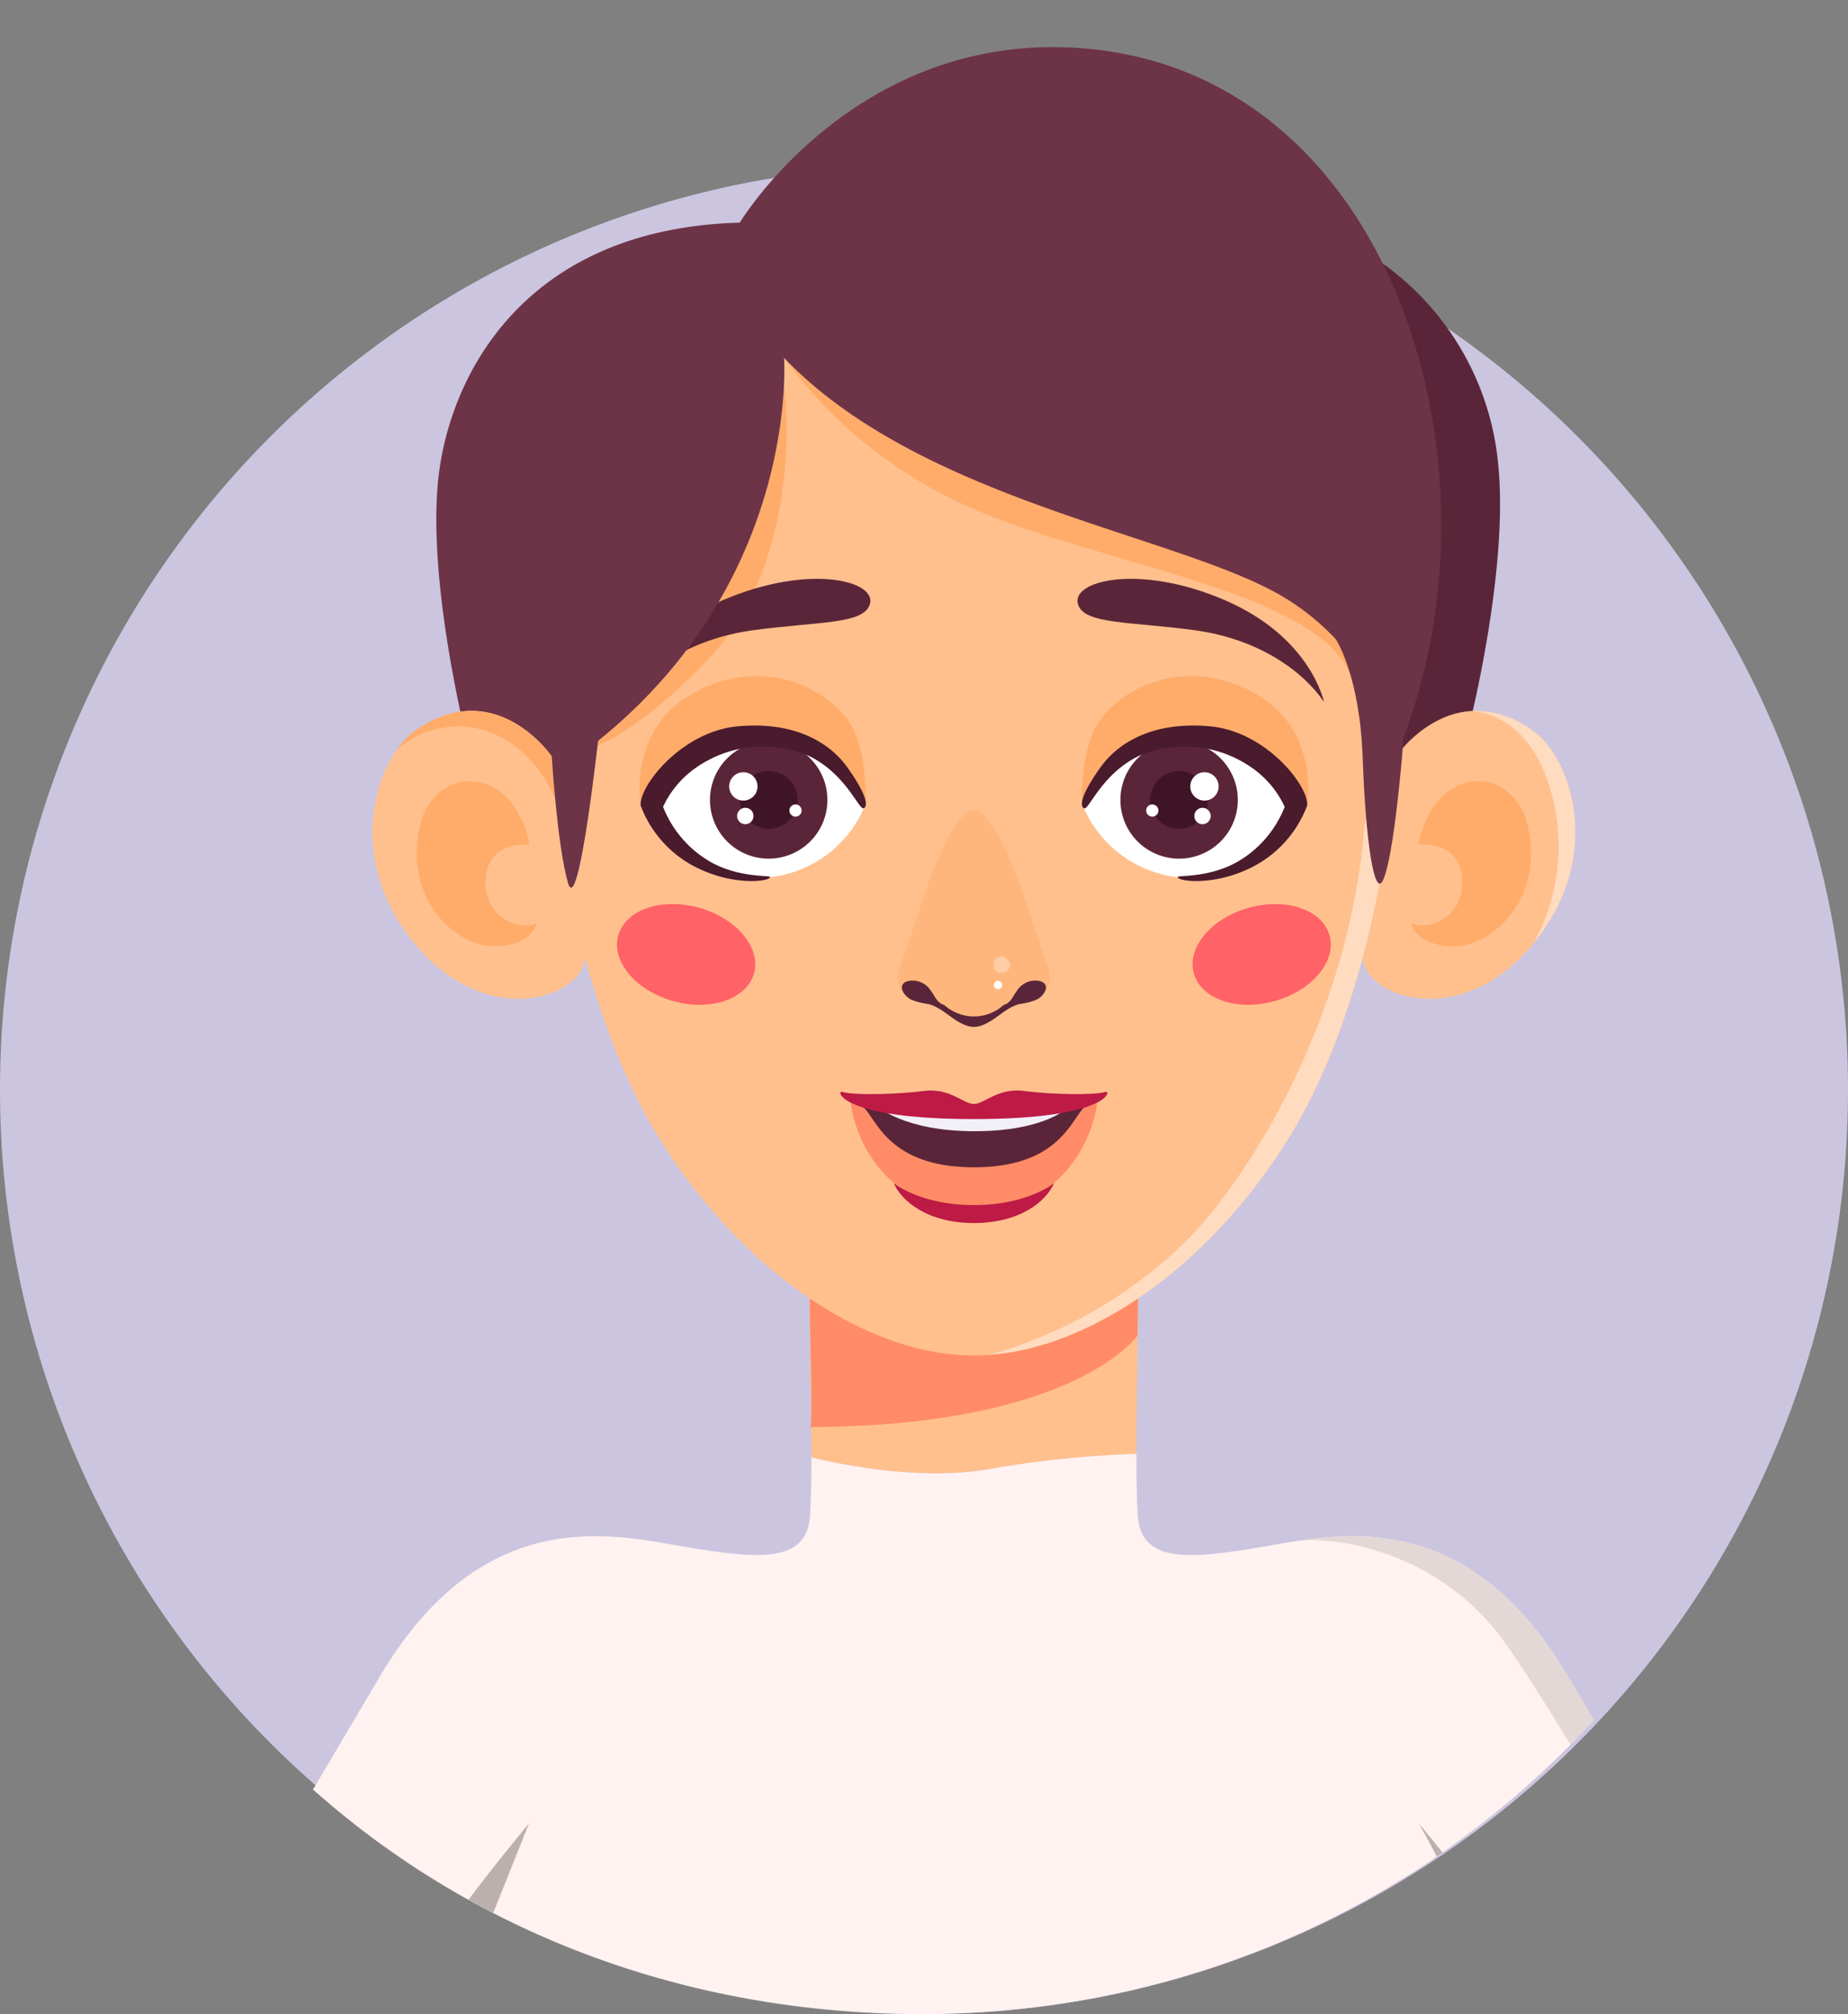 <svg xmlns="http://www.w3.org/2000/svg" xmlns:xlink="http://www.w3.org/1999/xlink" width="178.687" height="194.701" viewBox="0 0 178.687 194.701">
  <rect x="0" y="0" width="178.687" height="194.701" fill="#808080" stroke="none"/>
  <defs>
    <clipPath id="clip-path">
      <path id="Trazado_132009" data-name="Trazado 132009" d="M1510.411,221.7c0,53.762,38.732,90.778,88.075,90.778s89.26-39.4,89.26-93.173-39.919-101.528-89.26-101.528-88.075,50.161-88.075,103.923" transform="translate(-1510.411 -117.773)" fill="none"/>
    </clipPath>
    <clipPath id="clip-path-2">
      <rect id="Rectángulo_31212" data-name="Rectángulo 31212" width="1.613" height="1.923" fill="none"/>
    </clipPath>
    <clipPath id="clip-path-3">
      <rect id="Rectángulo_31213" data-name="Rectángulo 31213" width="7.216" height="8.286" fill="none"/>
    </clipPath>
    <clipPath id="clip-path-4">
      <path id="Trazado_132010" data-name="Trazado 132010" d="M1646.79,267.671c-1.242,1.239-2.492,5.745-10.61,5.745s-9.37-4.506-10.615-5.745a2.337,2.337,0,0,0-1.3-.514s.915,9.9,11.92,10.686v0c11-.79,11.915-10.686,11.915-10.686a2.33,2.33,0,0,0-1.3.514" transform="translate(-1624.26 -267.157)" fill="none"/>
    </clipPath>
    <linearGradient id="linear-gradient" x1="-32.55" y1="62.645" x2="-32.436" y2="62.645" gradientUnits="objectBoundingBox">
      <stop offset="0" stop-color="#ffa57a"/>
      <stop offset="1" stop-color="#ff8c66"/>
    </linearGradient>
  </defs>
  <g id="Grupo_58829" data-name="Grupo 58829" transform="translate(3841.224 -1144.31)">
    <g id="Grupo_58788" data-name="Grupo 58788" transform="translate(-5350.209 1026.537)">
      <path id="Trazado_131958" data-name="Trazado 131958" d="M1687.672,229.56a89.343,89.343,0,1,1-89.344-89.345,89.344,89.344,0,0,1,89.344,89.345" transform="translate(0 -6.429)" fill="#cbc5e0"/>
      <g id="Grupo_58515" data-name="Grupo 58515" transform="translate(1510.003 117.773)">
        <g id="Grupo_58514" data-name="Grupo 58514" clip-path="url(#clip-path)">
          <path id="Trazado_131959" data-name="Trazado 131959" d="M1636.105,310.186a103.279,103.279,0,0,1,14.2-1.465c0-4.524.15-10.033.15-15.017h-31.725c0,5.118.153,10.776.15,15.366,3.187.766,10.8,2.282,17.224,1.117" transform="translate(-1541.444 -168.175)" fill="#ffc08d"/>
          <path id="Trazado_131960" data-name="Trazado 131960" d="M1667.54,336.273c-10.106-17.081-22.919-13.619-29.648-12.511-6.464,1.065-11.59,1.727-11.933-2.923-.12-1.6-.15-3.716-.147-6.088a103.383,103.383,0,0,0-14.2,1.466c-6.426,1.163-14.039-.351-17.224-1.117,0,2.225-.038,4.22-.15,5.739-.346,4.65-5.47,3.988-11.934,2.923-6.73-1.109-19.542-4.571-29.647,12.511-10.781,18.226-19.43,32.834-19.43,32.834s26.212,12.62,76.872,12.62,76.872-12.62,76.872-12.62-8.648-14.608-19.43-32.834" transform="translate(-1516.947 -174.205)" fill="#fff2f0"/>
          <path id="Trazado_131961" data-name="Trazado 131961" d="M1694.795,198.61c-9.283-16.853.133-19.239,3-32.668.869-4.086-1.947-12.593-7.55-16.014a26.907,26.907,0,0,1,15.562,22.257c.921,9.948-2.7,24.4-2.7,24.4l-7.172,3.394a7.8,7.8,0,0,1-1.139-1.365" transform="translate(-1561.932 -126.985)" fill="#5b2539"/>
          <path id="Trazado_131962" data-name="Trazado 131962" d="M1696.877,218.479s5.473-7.995,13.291-2.424c3.546,2.528,6.973,11.988,0,20.5s-16.24,5.279-16.516,1.4Z" transform="translate(-1562.907 -145.364)" fill="#ffc08d"/>
          <path id="Trazado_131963" data-name="Trazado 131963" d="M1714.449,216.057a9.339,9.339,0,0,0-5.851-1.964c.9.073,5.159.727,7.221,6.79a19.316,19.316,0,0,1-1.37,15.671c6.976-8.512,3.547-17.97,0-20.5" transform="translate(-1567.189 -145.366)" fill="#ffdbbf"/>
          <path id="Trazado_131964" data-name="Trazado 131964" d="M1711.152,226.755s-1.351-3.339-4.691-3.127-5.091,3.47-5.543,6.126c0,0,4.116-.528,4.238,3.528.106,3.623-3.462,4.887-4.938,4.026,0,0,.273,2.029,3.732,2.269,4.178.286,9.809-5.113,7.2-12.822" transform="translate(-1564.788 -148.096)" fill="#ffac6a"/>
          <path id="Trazado_131965" data-name="Trazado 131965" d="M1563.691,390.7l10.362-25.875s-13.146,15.587-16.488,24.415c1.885.487,3.936.975,6.126,1.46" transform="translate(-1523.92 -188.55)" fill="#bab1af"/>
          <path id="Trazado_131966" data-name="Trazado 131966" d="M1711.613,390.7l-10.359-25.875s13.143,15.587,16.488,24.415c-1.888.487-3.936.975-6.129,1.46" transform="translate(-1565.085 -188.55)" fill="#bab1af"/>
          <path id="Trazado_131967" data-name="Trazado 131967" d="M1650.411,297.274c.028-1.2.046-2.411.046-3.571h-31.725c0,4.312.265,9.251.1,12.429,25.621-.106,31.579-8.85,31.583-8.858" transform="translate(-1541.444 -168.175)" fill="#ff8c66"/>
          <path id="Trazado_131968" data-name="Trazado 131968" d="M1685.026,326.342l0,.006c4.015-.412,13.69,1.237,19.825,9.743s22.486,37.49,22.5,37.514l.042-.016,3.069-1.286s-8.648-14.606-19.43-32.834c-8.5-14.36-18.9-14.2-26-13.126" transform="translate(-1560.435 -177.402)" fill="#e3d8d6"/>
          <path id="Trazado_131969" data-name="Trazado 131969" d="M1661.659,385.183a234.949,234.949,0,0,0,38.612-5c-5.737-26.531-28.335-51.2-29.125-52.057,0,0,15.113,22.028,18.027,33.731,2.887,11.6-9.893,22.246-27.514,23.325" transform="translate(-1553.742 -178.037)" fill="#fff2f0"/>
          <path id="Trazado_131970" data-name="Trazado 131970" d="M1624.521,260.152c-10.28,0-22.323-8.024-30.328-20.832s-10.623-31.935-10.623-41.02a40.952,40.952,0,0,1,81.9,0c0,9.084-2.621,28.209-10.624,41.02s-20.048,20.832-30.328,20.832" transform="translate(-1531.37 -129.111)" fill="#ffc08d"/>
          <path id="Trazado_131971" data-name="Trazado 131971" d="M1606.214,169.736s2.392,16.561-7.538,26.879-14.922,9.158-14.922,9.158Z" transform="translate(-1531.423 -132.66)" fill="#ffac6a"/>
          <path id="Trazado_131972" data-name="Trazado 131972" d="M1615.232,166.272a44.486,44.486,0,0,0,17.316,14.145c12.064,5.66,34.6,8.265,37.479,16.676,0,0,0-10.479-17.565-18.812-13.072-6.2-37.23-12.01-37.23-12.01" transform="translate(-1540.441 -131.667)" fill="#ffac6a"/>
          <path id="Trazado_131973" data-name="Trazado 131973" d="M1679.36,226.77c-1.482,19.318-11.912,35.457-18.123,41.147a44.293,44.293,0,0,1-18.155,10.183c9.931-.736,21.2-8.575,28.817-20.762,4.739-7.584,7.58-17.376,9.117-25.995l1.37-11.087v-.014Z" transform="translate(-1548.42 -147.129)" fill="#ffdbbf"/>
          <path id="Trazado_131974" data-name="Trazado 131974" d="M1655.087,198.77c.733,1.822,4.947,1.548,11.228,2.395s10.556,4.026,12.517,6.935c0,0-1.239-6.243-9.58-9.839s-15.121-1.869-14.165.509" transform="translate(-1551.833 -140.241)" fill="#5b2539"/>
          <path id="Trazado_131975" data-name="Trazado 131975" d="M1617.269,198.77c-.736,1.822-4.95,1.548-11.231,2.395s-10.553,4.026-12.516,6.935c0,0,1.24-6.243,9.583-9.839s15.118-1.869,14.165.509" transform="translate(-1534.221 -140.241)" fill="#5b2539"/>
          <path id="Trazado_131976" data-name="Trazado 131976" d="M1644.982,242.124c-1-2.378-4.176-14.535-6.968-14.535s-5.968,12.157-6.965,14.535.3,3.258.3,3.258l1.376-.24s3.538,2.822,5.29,2.822,5.29-2.822,5.29-2.822l1.378.24s1.294-.883.3-3.258" transform="translate(-1544.864 -149.234)" fill="#ffb67d"/>
          <g id="Grupo_58510" data-name="Grupo 58510" transform="translate(95.068 92.45)" opacity="0.3">
            <g id="Grupo_58509" data-name="Grupo 58509">
              <g id="Grupo_58508" data-name="Grupo 58508" clip-path="url(#clip-path-2)">
                <path id="Trazado_131977" data-name="Trazado 131977" d="M1645.224,248.1a.809.809,0,1,1-1.016-.738.9.9,0,0,1,1.016.738" transform="translate(-1643.651 -247.343)" fill="#fff"/>
              </g>
            </g>
          </g>
          <path id="Trazado_131978" data-name="Trazado 131978" d="M1643.67,251.073a.4.4,0,1,1,.4.4.4.4,0,0,1-.4-.4" transform="translate(-1548.588 -155.848)" fill="#fff"/>
          <path id="Trazado_131979" data-name="Trazado 131979" d="M1643.867,253.541a3.572,3.572,0,0,0-2.018.283,4.268,4.268,0,0,1-5.71,0,3.583,3.583,0,0,0-2.021-.283c-.03.006-.06.09-.021.093,1.776.177,2.707,1.746,4.361,2.225a2.1,2.1,0,0,0,1.073,0c1.653-.479,2.582-2.048,4.358-2.225.038,0,.011-.087-.021-.093" transform="translate(-1545.84 -156.658)" fill="#5b2539"/>
          <path id="Trazado_131980" data-name="Trazado 131980" d="M1646.77,252.859a5.574,5.574,0,0,0,1.526-.4c.686-.305,1.488-1.507.25-1.806a2.1,2.1,0,0,0-2.163.964c-.337.425-.46.918-1.01,1.253Z" transform="translate(-1549.076 -155.827)" fill="#5b2539"/>
          <path id="Trazado_131981" data-name="Trazado 131981" d="M1633.63,252.859a5.586,5.586,0,0,1-1.528-.4c-.684-.305-1.488-1.507-.248-1.806a2.1,2.1,0,0,1,2.161.964c.34.425.463.918,1.013,1.253Z" transform="translate(-1545.018 -155.827)" fill="#5b2539"/>
          <g id="Grupo_58513" data-name="Grupo 58513" transform="translate(89.544 89.113)" opacity="0">
            <g id="Grupo_58512" data-name="Grupo 58512">
              <g id="Grupo_58511" data-name="Grupo 58511" clip-path="url(#clip-path-3)">
                <path id="Trazado_131982" data-name="Trazado 131982" d="M1635.9,246.632a3.624,3.624,0,1,1,7.216,0c0,2.193-1.612,4.322-3.606,4.322s-3.609-2.13-3.609-4.322" transform="translate(-1635.907 -242.666)" fill="#ff9c4b"/>
              </g>
            </g>
          </g>
          <path id="Trazado_131983" data-name="Trazado 131983" d="M1601.732,154.209s1.8,24.5-22.593,40.35l-8.177-3.868s-3.623-14.448-2.7-24.4,8.016-24.58,29.19-25.161c0,0,11.208-18.618,33.213-16.85,30.38,2.44,41.654,41.349,30.249,68.436a23.327,23.327,0,0,0-12.38-16.215c-10.874-5.53-34.087-9.03-46.8-22.3" transform="translate(-1526.941 -119.605)" fill="#6d3347"/>
          <path id="Trazado_131984" data-name="Trazado 131984" d="M1697.3,194.588l-.812,17.37s-.844,10.716-1.942,12.843c-.814,1.575-1.65-3.852-1.931-11.868s-2.585-11.465-2.585-11.465l7.27-7.335" transform="translate(-1561.87 -139.649)" fill="#6d3347"/>
          <path id="Trazado_131985" data-name="Trazado 131985" d="M1576.794,218.479s-5.472-7.995-13.29-2.424c-3.549,2.528-6.976,11.988,0,20.5s16.237,5.279,16.515,1.4Z" transform="translate(-1524.462 -145.364)" fill="#ffc08d"/>
          <path id="Trazado_131986" data-name="Trazado 131986" d="M1577.726,218.479s-5.472-7.995-13.29-2.424a7.432,7.432,0,0,0-1.689,1.792c4.98-4.192,12.143-2.528,15.341,4.776l.117-1.242Z" transform="translate(-1525.405 -145.364)" fill="#ffac6a"/>
          <path id="Trazado_131987" data-name="Trazado 131987" d="M1583.755,219.31s.534,8.689,1.572,12.236,3-14.565,3-14.565Z" transform="translate(-1531.423 -146.195)" fill="#6d3347"/>
          <path id="Trazado_131988" data-name="Trazado 131988" d="M1566.119,226.755s1.351-3.339,4.691-3.127,5.091,3.47,5.542,6.126c0,0-4.118-.528-4.238,3.528-.108,3.623,3.46,4.887,4.936,4.026,0,0-.273,2.029-3.732,2.269-4.176.286-9.809-5.113-7.2-12.822" transform="translate(-1526.18 -148.096)" fill="#ffac6a"/>
          <path id="Trazado_131989" data-name="Trazado 131989" d="M1605.844,246.968c-.7,2.49-4.2,3.688-7.823,2.67s-6-3.854-5.3-6.345,4.2-3.682,7.824-2.669,5.995,3.857,5.3,6.344" transform="translate(-1533.958 -152.865)" fill="#ff6267"/>
          <path id="Trazado_131990" data-name="Trazado 131990" d="M1655.869,224.309s2.6-7.474,10.125-7.4,10.408,6.951,10.408,6.951a10.4,10.4,0,0,1-10.261,7.186,11.3,11.3,0,0,1-10.272-6.739" transform="translate(-1552.083 -146.175)" fill="#fff"/>
          <path id="Trazado_131991" data-name="Trazado 131991" d="M1655.6,221.7s-.183-5.214,1.648-7.935,7.532-6.453,14.535-3.01,5.587,11.154,5.587,11.154a12.912,12.912,0,0,0-11.457-7.156c-6.786-.229-10.313,6.946-10.313,6.946" transform="translate(-1552.005 -144.013)" fill="#ffac6a"/>
          <path id="Trazado_131992" data-name="Trazado 131992" d="M1672.084,224.851a5.677,5.677,0,1,0-6.565,4.617,5.677,5.677,0,0,0,6.565-4.617" transform="translate(-1553.499 -146.544)" fill="#5b2539"/>
          <path id="Trazado_131993" data-name="Trazado 131993" d="M1664.9,224.557a2.791,2.791,0,1,1,2.272,3.228,2.793,2.793,0,0,1-2.272-3.228" transform="translate(-1554.658 -147.703)" fill="#401427"/>
          <path id="Trazado_131994" data-name="Trazado 131994" d="M1664.313,227.353a.59.59,0,1,1,.589.591.589.589,0,0,1-.589-.591" transform="translate(-1554.502 -148.998)" fill="#fff"/>
          <path id="Trazado_131995" data-name="Trazado 131995" d="M1670.308,223.539a1.37,1.37,0,1,1,1.114,1.585,1.37,1.37,0,0,1-1.114-1.585" transform="translate(-1556.214 -147.749)" fill="#fff"/>
          <path id="Trazado_131996" data-name="Trazado 131996" d="M1670.844,227.878a.791.791,0,1,1,.642.915.789.789,0,0,1-.642-.915" transform="translate(-1556.37 -149.129)" fill="#fff"/>
          <path id="Trazado_131997" data-name="Trazado 131997" d="M1655.792,224.07c.457.275,1.667-3.279,5.29-5.045a11.292,11.292,0,0,1,10.8,1.027,9.447,9.447,0,0,1,3.326,3.884,10.617,10.617,0,0,1-4.547,5.3c-2.888,1.637-5.9,1.274-5.8,1.5.185.447,3.269.738,6.371-.594a11.032,11.032,0,0,0,6.143-6.317c.21-1.824-3.92-7.2-9.45-7.681s-8.855,1.623-10.544,3.991-2.07,3.645-1.588,3.933" transform="translate(-1552.006 -145.936)" fill="#4a1a2d"/>
          <path id="Trazado_131998" data-name="Trazado 131998" d="M1617.812,224.309s-2.6-7.474-10.123-7.4-10.408,6.951-10.408,6.951a10.4,10.4,0,0,0,10.258,7.186,11.3,11.3,0,0,0,10.272-6.739" transform="translate(-1535.298 -146.175)" fill="#fff"/>
          <path id="Trazado_131999" data-name="Trazado 131999" d="M1617.535,221.7s.183-5.214-1.648-7.935-7.535-6.453-14.535-3.01-5.587,11.154-5.587,11.154a12.911,12.911,0,0,1,11.457-7.156c6.785-.229,10.312,6.946,10.312,6.946" transform="translate(-1534.83 -144.013)" fill="#ffac6a"/>
          <path id="Trazado_132000" data-name="Trazado 132000" d="M1605.281,224.851a5.678,5.678,0,1,1,6.567,4.617,5.676,5.676,0,0,1-6.567-4.617" transform="translate(-1537.566 -146.544)" fill="#5b2539"/>
          <path id="Trazado_132001" data-name="Trazado 132001" d="M1614.782,224.557a2.79,2.79,0,1,0-2.269,3.228,2.789,2.789,0,0,0,2.269-3.228" transform="translate(-1538.725 -147.703)" fill="#401427"/>
          <path id="Trazado_132002" data-name="Trazado 132002" d="M1617.141,227.353a.59.59,0,1,0-.591.591.589.589,0,0,0,.591-.591" transform="translate(-1540.65 -148.998)" fill="#fff"/>
          <path id="Trazado_132003" data-name="Trazado 132003" d="M1610.447,227.878a.792.792,0,1,0-.646.915.794.794,0,0,0,.646-.915" transform="translate(-1538.619 -149.129)" fill="#fff"/>
          <path id="Trazado_132004" data-name="Trazado 132004" d="M1610.52,223.539a1.37,1.37,0,1,0-1.116,1.585,1.372,1.372,0,0,0,1.116-1.585" transform="translate(-1538.312 -147.749)" fill="#fff"/>
          <path id="Trazado_132005" data-name="Trazado 132005" d="M1617.387,224.07c-.455.275-1.667-3.279-5.29-5.045a11.288,11.288,0,0,0-10.8,1.027,9.435,9.435,0,0,0-3.328,3.884,10.63,10.63,0,0,0,4.546,5.3c2.89,1.637,5.9,1.274,5.807,1.5-.188.447-3.269.738-6.371-.594a11.024,11.024,0,0,1-6.143-6.317c-.213-1.824,3.92-7.2,9.447-7.681s8.858,1.623,10.544,3.991,2.07,3.645,1.588,3.933" transform="translate(-1534.874 -145.936)" fill="#4a1a2d"/>
          <path id="Trazado_132006" data-name="Trazado 132006" d="M1670.718,246.968c.7,2.49,4.2,3.688,7.82,2.67s6-3.854,5.3-6.345-4.2-3.682-7.823-2.669-5.993,3.857-5.3,6.344" transform="translate(-1556.302 -152.865)" fill="#ff6267"/>
          <path id="Trazado_132007" data-name="Trazado 132007" d="M1636.223,267.958c-2.318,0-11.659-.382-11.659-.382s1.491,6.3,11.7,6.3,11.525-6.23,11.525-6.23Z" transform="translate(-1543.115 -160.69)" fill="#5b2539"/>
          <path id="Trazado_132008" data-name="Trazado 132008" d="M1637.142,267.958c-2.318,0-9.371-.382-9.371-.382s2.539,2.471,9.49,2.471,9.158-2.4,9.158-2.4Z" transform="translate(-1544.033 -160.69)" fill="#f2eff7"/>
        </g>
      </g>
      <g id="Grupo_58517" data-name="Grupo 58517" transform="translate(1591.235 224.36)">
        <g id="Grupo_58516" data-name="Grupo 58516" clip-path="url(#clip-path-4)">
          <rect id="Rectángulo_31214" data-name="Rectángulo 31214" width="23.834" height="10.686" transform="translate(0 0)" fill="url(#linear-gradient)"/>
        </g>
      </g>
      <g id="Grupo_58519" data-name="Grupo 58519" transform="translate(1510.003 117.773)">
        <g id="Grupo_58518" data-name="Grupo 58518" clip-path="url(#clip-path)">
          <path id="Trazado_132011" data-name="Trazado 132011" d="M1648.5,265.658c-1.155.36-5.605.218-7.812-.084-2.579-.357-3.882,1.25-4.911,1.25s-2.329-1.607-4.911-1.25c-2.209.3-6.657.444-7.815.084-.646-.2-.242,2.626,12.726,2.626s13.369-2.825,12.723-2.626" transform="translate(-1542.63 -160.101)" fill="#bd1a45"/>
          <path id="Trazado_132012" data-name="Trazado 132012" d="M1637.854,280.2c-5.2,0-7.752-2.119-7.752-2.119.722,1.677,3.2,3.852,7.752,3.852s7.031-2.174,7.749-3.852c0,0-2.552,2.119-7.749,2.119" transform="translate(-1544.701 -163.7)" fill="#bd1a45"/>
        </g>
      </g>
    </g>
  </g>
</svg>
